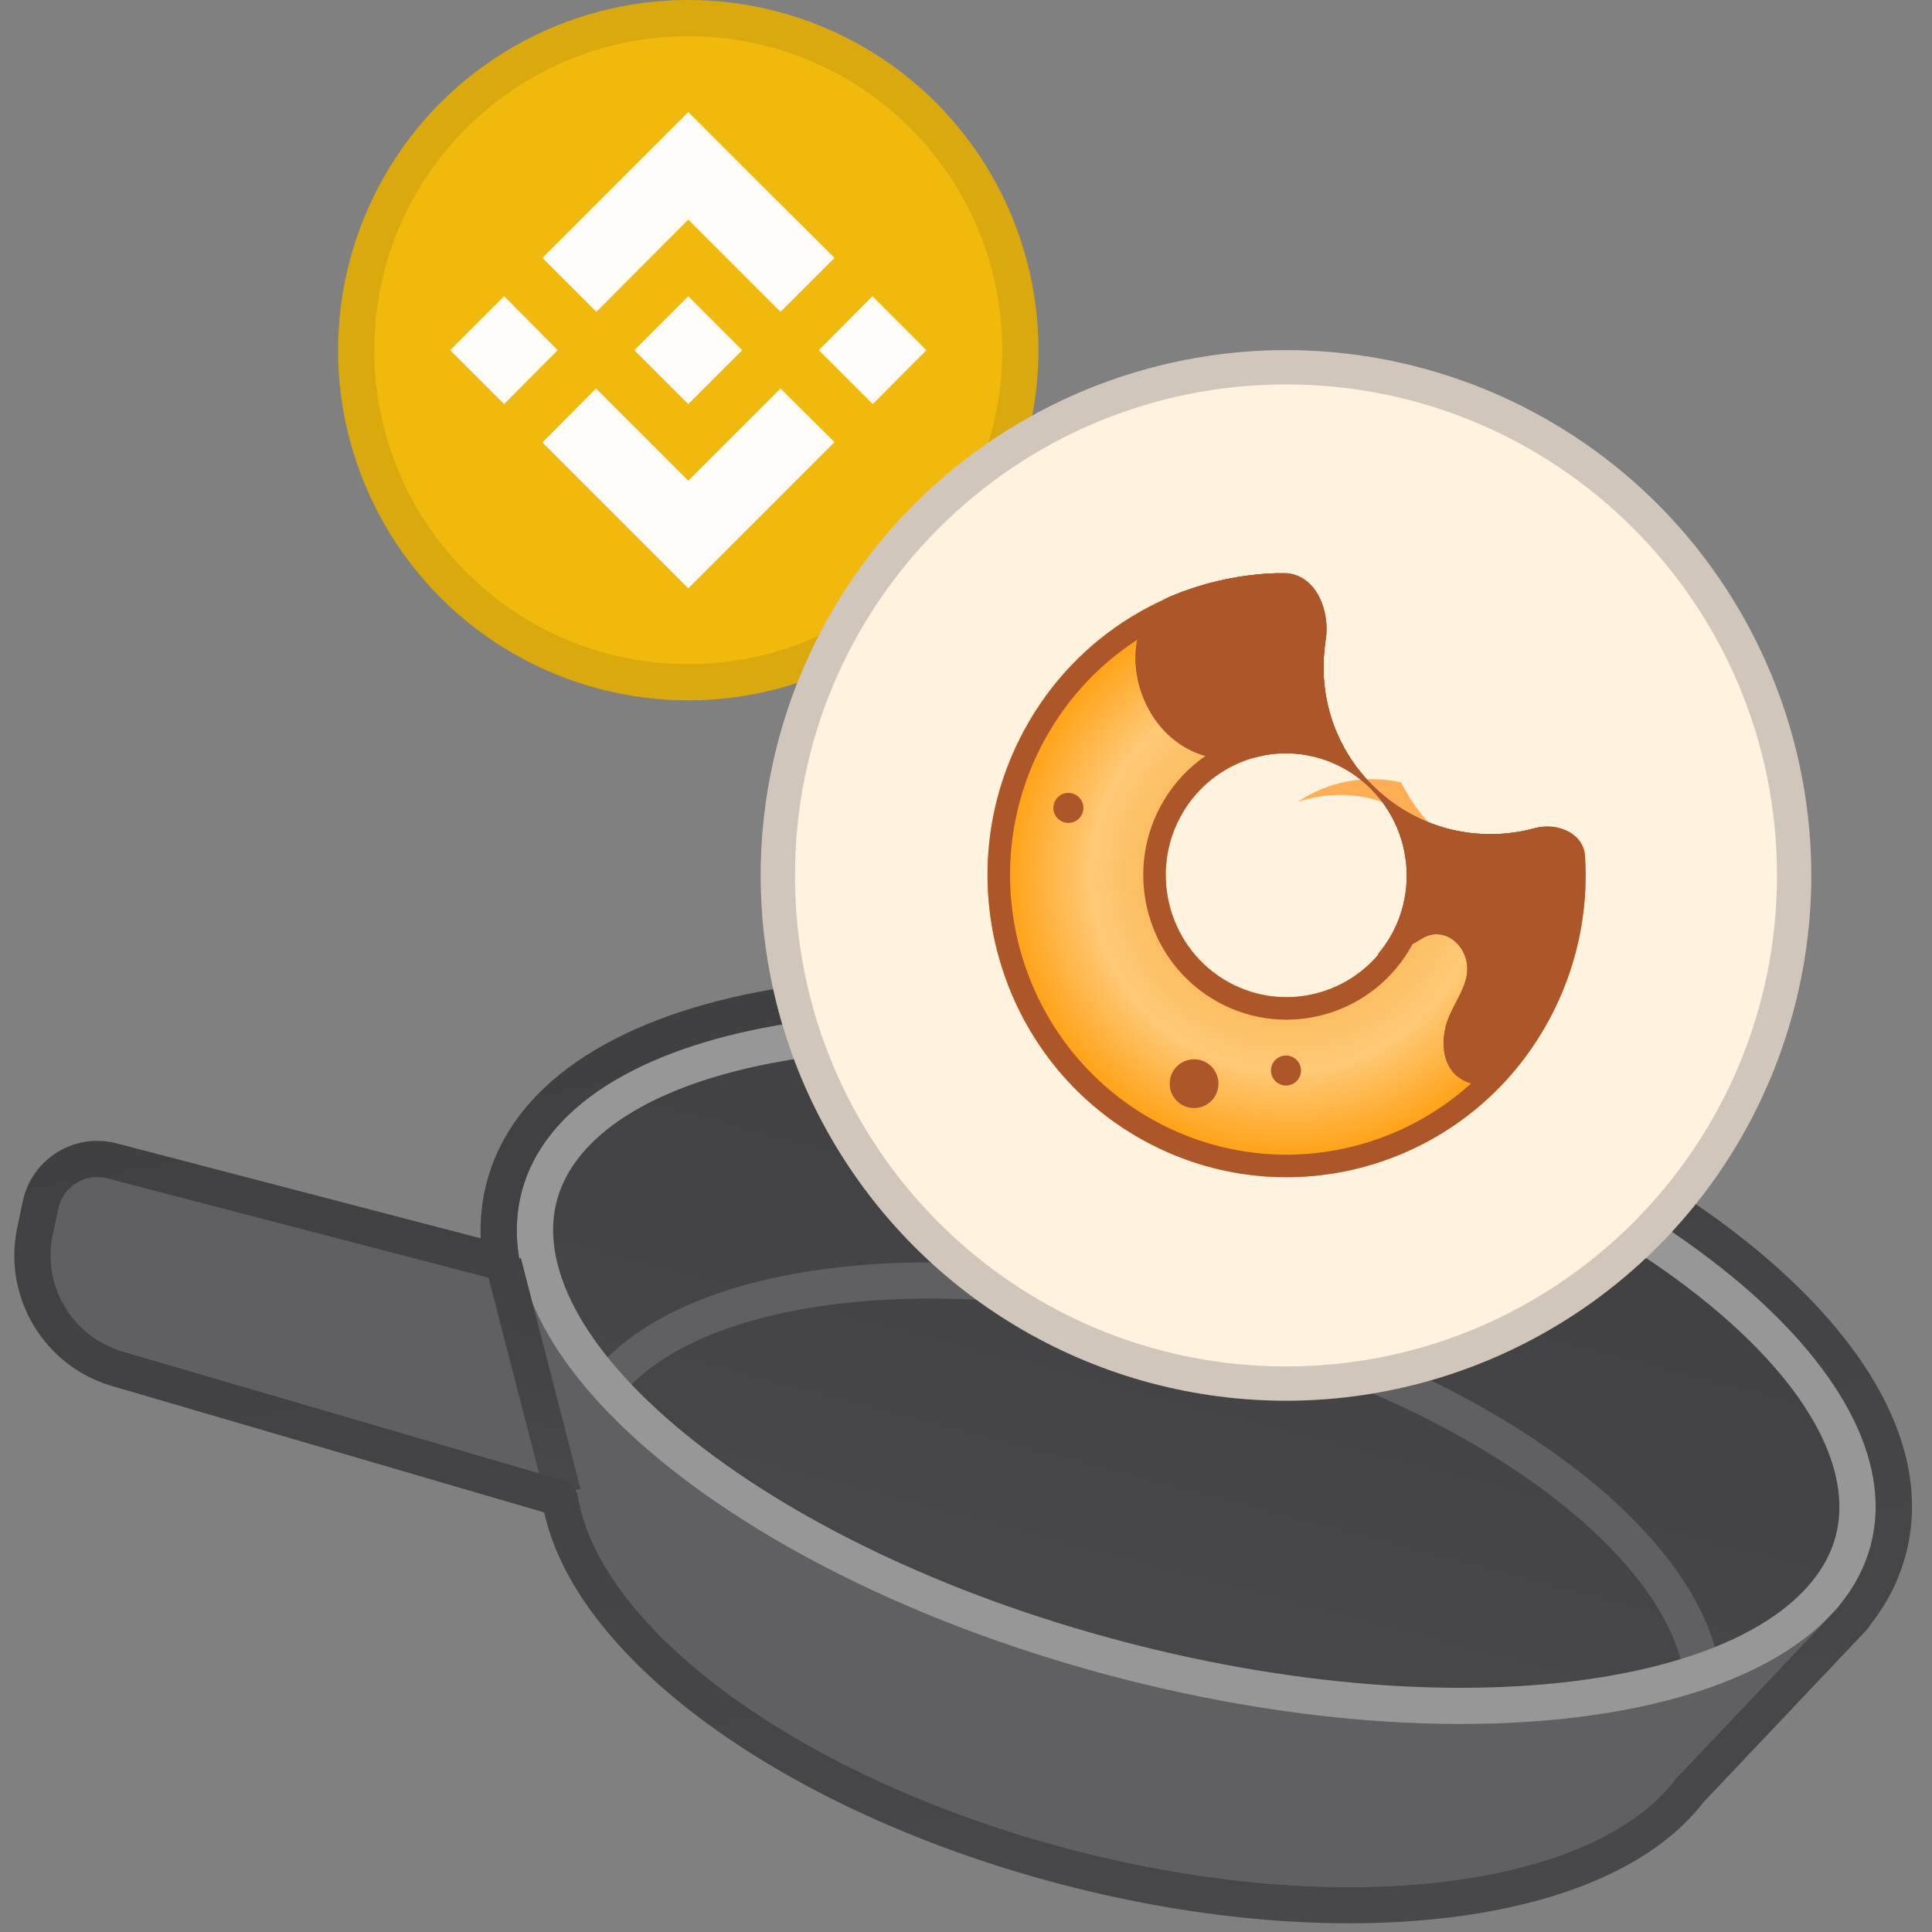 <svg width="160" height="160" viewBox="0 0 160 160" fill="none" xmlns="http://www.w3.org/2000/svg">
<rect x="0" y="0" width="160" height="160" fill="#808080" stroke="none"/>
<g clip-path="url(#clip0)">
<path d="M48.045 119.028C44.867 131.172 63.045 146.449 88.647 153.149C114.25 159.85 137.581 155.436 140.759 143.291C143.937 131.147 125.759 115.87 100.157 109.17C74.555 102.469 51.223 106.883 48.045 119.028Z" fill="#606063"/>
<path d="M136.924 149.273L152.346 132.988L42.992 104.37L48.713 126.188L136.924 149.273Z" fill="#606063"/>
<path d="M49.934 108.293L8.072 97.338C6.258 96.863 4.413 97.992 4.01 99.824L3.541 101.953C2.608 106.194 5.12 110.433 9.287 111.653L51.099 123.892L49.934 108.293Z" fill="#606063"/>
<path d="M43.203 98.709C39.509 112.823 61.527 130.811 92.381 138.886C123.235 146.96 151.241 142.064 154.935 127.95C158.629 113.836 136.611 95.849 105.757 87.774C74.903 79.699 46.896 84.595 43.203 98.709Z" fill="url(#paint0_linear)"/>
<path fill-rule="evenodd" clip-rule="evenodd" d="M127.673 123.286C134.771 128.506 138.919 134.152 139.538 139.157L142.516 138.789C141.744 132.551 136.779 126.258 129.45 120.869C122.061 115.434 112.011 110.721 100.537 107.718C89.063 104.716 77.993 103.902 68.888 105.019C59.859 106.128 52.448 109.182 48.72 114.242L51.135 116.021C54.126 111.961 60.508 109.071 69.254 107.997C77.923 106.933 88.608 107.698 99.777 110.621C110.946 113.544 120.636 118.111 127.673 123.286Z" fill="#606063"/>
<path fill-rule="evenodd" clip-rule="evenodd" d="M56.734 118.739C48.014 111.615 44.736 104.698 46.105 99.469C47.473 94.24 53.719 89.815 64.811 87.876C75.618 85.987 89.889 86.722 104.997 90.676C120.105 94.63 132.908 100.98 141.403 107.92C150.124 115.045 153.401 121.962 152.033 127.191C150.664 132.419 144.419 136.844 133.326 138.783C122.52 140.673 108.248 139.937 93.14 135.983C78.032 132.029 65.23 125.68 56.734 118.739ZM92.381 138.886C61.527 130.811 39.509 112.823 43.203 98.709C46.896 84.595 74.903 79.699 105.757 87.774C136.611 95.849 158.629 113.836 154.935 127.95C151.241 142.064 123.235 146.96 92.381 138.886Z" fill="#979797"/>
<path fill-rule="evenodd" clip-rule="evenodd" d="M45.167 124.049L40.23 104.926L43.135 104.177L48.072 123.299L45.167 124.049Z" fill="url(#paint1_linear)"/>
<path fill-rule="evenodd" clip-rule="evenodd" d="M43.469 106.189C43.424 106.041 43.381 105.893 43.341 105.746C43.266 105.473 43.198 105.2 43.139 104.929L42.997 104.389C42.995 104.38 43.002 104.372 43.011 104.375C43.019 104.377 43.027 104.37 43.025 104.362C43.024 104.353 43.022 104.345 43.021 104.337C42.973 104.072 42.933 103.807 42.901 103.543C42.893 103.479 42.886 103.416 42.879 103.352C42.806 102.689 42.782 102.031 42.808 101.378C42.808 101.378 42.808 101.378 42.808 101.377C42.843 100.475 42.973 99.585 43.203 98.71C46.896 84.595 74.903 79.699 105.757 87.774C136.611 95.849 158.629 113.836 154.935 127.95C154.706 128.826 154.383 129.666 153.972 130.469C153.972 130.469 153.972 130.47 153.972 130.47C153.528 131.338 152.981 132.163 152.337 132.945C152.332 132.951 152.326 132.958 152.321 132.964C152.319 132.967 152.318 132.969 152.318 132.972C152.318 132.977 152.322 132.982 152.327 132.983C152.332 132.984 152.335 132.989 152.336 132.993C152.336 132.996 152.335 133 152.333 133.002L151.725 133.644C151.655 133.72 151.584 133.795 151.511 133.87L150.275 135.175L150.273 135.177L138.793 147.299C131.986 156.33 111.197 159.051 88.647 153.149C66.345 147.312 49.676 134.967 47.85 123.854C47.757 123.285 47.367 122.8 46.813 122.639L10.127 111.91C5.983 110.698 3.472 106.499 4.365 102.275L4.824 100.103C5.214 98.258 7.066 97.113 8.89 97.589L43.139 106.52C43.339 106.573 43.522 106.39 43.469 106.189ZM39.812 102.553C39.748 101.009 39.903 99.468 40.3 97.95C42.626 89.065 52.23 83.984 63.778 81.966C75.611 79.897 90.77 80.751 106.516 84.872C122.262 88.993 135.896 95.674 145.199 103.274C154.277 110.691 160.162 119.825 157.837 128.71C157.28 130.839 156.285 132.774 154.936 134.499C154.821 134.697 154.679 134.887 154.511 135.065L153.923 135.686C153.92 135.689 153.916 135.693 153.913 135.697C153.836 135.779 153.759 135.861 153.68 135.943C153.677 135.946 153.673 135.95 153.67 135.953L141.082 149.246C136.911 154.652 129.056 157.706 119.984 158.802C110.684 159.926 99.467 159.082 87.888 156.051C76.435 153.054 66.34 148.366 58.809 142.91C51.73 137.78 46.488 131.648 45.067 125.253L9.285 114.789C3.636 113.137 0.213 107.413 1.43 101.655L1.889 99.482C2.633 95.963 6.166 93.778 9.647 94.686L39.812 102.553Z" fill="url(#paint2_linear)"/>
<circle cx="57" cy="29" r="29" fill="#F0B90B"/>
<path d="M46.185 29L41.748 33.468L37.28 29L41.748 24.532L46.185 29ZM57 18.185L64.641 25.826L69.109 21.358L61.468 13.748L57 9.28L52.532 13.748L44.922 21.358L49.389 25.826L57 18.185ZM72.252 24.532L67.815 29L72.283 33.468L76.72 29L72.252 24.532ZM57 39.815L49.358 32.174L44.922 36.642L52.563 44.283L57 48.72L61.468 44.252L69.109 36.611L64.641 32.174L57 39.815ZM57 33.468L61.468 29L57 24.532L52.532 29L57 33.468Z" fill="#FFFDFA"/>
<g style="mix-blend-mode:multiply" opacity="0.1">
<path fill-rule="evenodd" clip-rule="evenodd" d="M57 55C71.359 55 83 43.359 83 29C83 14.641 71.359 3 57 3C42.641 3 31 14.641 31 29C31 43.359 42.641 55 57 55ZM57 58C73.016 58 86 45.016 86 29C86 12.984 73.016 0 57 0C40.984 0 28 12.984 28 29C28 45.016 40.984 58 57 58Z" fill="#191326"/>
</g>
<circle cx="106.5" cy="72.5" r="43.5" fill="#FFF3E0"/>
<path d="M119.275 71.584C119.669 71.48 120.07 71.729 120.167 72.13L120.81 74.788C120.907 75.182 120.665 75.589 120.27 75.686C119.876 75.789 119.475 75.54 119.378 75.14L118.735 72.482C118.638 72.087 118.88 71.681 119.275 71.584ZM99.339 52.146C99.115 51.794 99.218 51.339 99.546 51.114L101.815 49.615C102.161 49.391 102.616 49.494 102.841 49.828C103.066 50.179 102.962 50.635 102.635 50.859L100.365 52.358C100.025 52.589 99.57 52.486 99.339 52.146Z" fill="#FFFDFA"/>
<path fill-rule="evenodd" clip-rule="evenodd" d="M116.035 64.794C113.137 64.141 110.026 64.678 107.478 66.406C111.315 65.12 115.728 66.011 118.781 69.098C123.08 73.444 123.08 80.522 118.781 84.868C118.265 85.391 117.703 85.853 117.107 86.248C118.681 85.705 120.167 84.821 121.42 83.556C124.459 80.483 125.35 76.043 124.091 72.17C120.583 70.787 117.711 68.141 116.035 64.794Z" fill="#FFAE54"/>
<path fill-rule="evenodd" clip-rule="evenodd" d="M109.684 53.785C110 50.793 108.535 47.347 105.528 47.476C97.143 47.834 89.142 52.489 84.823 60.472C78.263 72.597 82.674 87.799 94.666 94.42C106.658 101.041 121.714 96.604 128.274 84.479C130.607 80.171 131.554 75.475 131.266 70.912C131.145 68.989 128.971 68.075 127.114 68.587C125.942 68.909 124.708 69.082 123.434 69.082C115.798 69.082 109.607 62.891 109.607 55.255C109.607 54.759 109.633 54.268 109.684 53.785ZM111.349 63.609C106.506 60.933 100.413 62.741 97.767 67.627C95.121 72.512 96.905 78.665 101.748 81.342C106.591 84.018 112.684 82.21 115.33 77.324C117.97 72.439 116.192 66.285 111.349 63.609Z" fill="url(#paint3_radial)"/>
<path fill-rule="evenodd" clip-rule="evenodd" d="M126.635 83.592L126.635 83.591C128.796 79.601 129.672 75.254 129.406 71.029C129.394 70.841 129.309 70.658 128.992 70.496C128.636 70.314 128.111 70.246 127.609 70.384C126.278 70.751 124.877 70.946 123.434 70.946C121.585 70.946 119.811 70.626 118.164 70.039C118.72 72.729 118.369 75.621 116.97 78.211L116.969 78.212C113.835 83.999 106.605 86.156 100.846 82.974C95.101 79.798 92.999 72.517 96.128 66.739C98.644 62.093 103.8 59.787 108.715 60.705C108.086 59.007 107.743 57.171 107.743 55.255C107.743 54.693 107.772 54.137 107.83 53.59C107.953 52.425 107.715 51.221 107.237 50.391C106.787 49.61 106.246 49.311 105.608 49.338C97.857 49.669 90.459 53.972 86.462 61.359C80.384 72.593 84.48 86.666 95.567 92.788C106.646 98.904 120.564 94.813 126.635 83.592ZM111.042 61.395C110.123 59.545 109.607 57.461 109.607 55.255C109.607 54.759 109.633 54.268 109.684 53.785C110 50.793 108.535 47.347 105.528 47.476C97.143 47.834 89.142 52.489 84.823 60.472C78.263 72.597 82.674 87.799 94.666 94.42C106.658 101.041 121.714 96.604 128.274 84.479C130.607 80.171 131.554 75.475 131.266 70.912C131.145 68.989 128.971 68.075 127.114 68.587C125.942 68.909 124.708 69.082 123.434 69.082C121.284 69.082 119.249 68.591 117.434 67.716C115.138 66.608 113.194 64.884 111.819 62.759C111.535 62.321 111.275 61.866 111.042 61.395ZM109.723 62.891C105.216 61.365 100.124 63.275 97.767 67.627C95.121 72.512 96.905 78.665 101.748 81.342C106.591 84.018 112.684 82.21 115.33 77.324C116.754 74.688 116.892 71.683 115.957 69.053C115.158 66.81 113.578 64.841 111.349 63.609C110.82 63.317 110.276 63.078 109.723 62.891Z" fill="#AC562A"/>
<path d="M109.784 53.044C110.196 50.466 108.898 47.444 106.287 47.465C103.053 47.491 99.821 48.153 96.791 49.451C91.068 52.164 94.533 65.248 104.722 62.541C107.836 61.989 111.143 62.923 113.546 65.345C117.266 69.108 117.487 75.056 114.113 79.025C114.774 79.146 115.937 78.866 117.758 77.725C119.196 76.827 120.816 77.719 121.344 79.23C121.83 80.612 121.199 81.822 120.568 83.033C120.221 83.699 119.874 84.366 119.712 85.062C119.245 87.083 119.76 89.177 121.939 89.753C122.892 90.002 124.045 89.583 125.216 88.837C129.579 83.731 131.568 77.277 131.186 70.945C131.07 69.025 128.905 68.103 127.048 68.605C125.896 68.916 124.685 69.082 123.434 69.082C115.798 69.082 109.608 62.892 109.608 55.255C109.608 54.511 109.669 53.769 109.784 53.044Z" fill="#AC562A"/>
<path fill-rule="evenodd" clip-rule="evenodd" d="M115.876 69.009C116.805 71.545 116.696 74.374 115.532 76.829C115.164 77.606 114.692 78.344 114.113 79.025C114.666 79.126 115.571 78.947 116.918 78.217C117.181 78.075 117.46 77.911 117.758 77.725C119.196 76.827 120.816 77.719 121.344 79.23C121.83 80.612 121.199 81.822 120.568 83.033C120.221 83.699 119.874 84.366 119.712 85.062C119.245 87.083 119.76 89.177 121.939 89.753C122.892 90.002 124.045 89.583 125.216 88.837C129.579 83.731 131.568 77.277 131.186 70.945C131.07 69.025 128.905 68.103 127.048 68.605C125.896 68.916 124.685 69.082 123.434 69.082C121.25 69.082 119.184 68.576 117.347 67.674C116.017 67.02 114.807 66.16 113.76 65.134C113.76 65.133 113.76 65.133 113.759 65.133C112.673 64.069 111.762 62.828 111.073 61.456C110.135 59.591 109.608 57.485 109.608 55.255C109.608 54.511 109.669 53.769 109.784 53.044C110.196 50.466 108.898 47.444 106.287 47.465C103.053 47.491 99.821 48.153 96.791 49.451C91.068 52.164 94.533 65.248 104.722 62.541C106.4 62.244 108.134 62.378 109.753 62.944C111.138 63.428 112.438 64.228 113.546 65.345C114.609 66.42 115.387 67.674 115.876 69.009ZM108.729 60.741C108.092 59.033 107.743 57.185 107.743 55.255C107.743 54.41 107.813 53.569 107.943 52.75C108.089 51.836 107.918 50.865 107.541 50.187C107.185 49.55 106.763 49.325 106.302 49.329C103.325 49.353 100.35 49.96 97.561 51.149C96.792 51.525 96.238 52.276 96.009 53.396C95.774 54.546 95.923 55.962 96.499 57.284C97.07 58.596 98.014 59.713 99.256 60.374C100.47 61.02 102.107 61.307 104.244 60.739L104.32 60.719L104.397 60.706C105.831 60.451 107.301 60.463 108.729 60.741ZM118.1 70.016C118.493 71.87 118.445 73.797 117.952 75.631C118.886 75.388 119.837 75.496 120.672 75.881C121.819 76.409 122.687 77.421 123.104 78.614C123.861 80.772 122.878 82.644 122.301 83.743C122.273 83.795 122.247 83.845 122.222 83.894C121.851 84.605 121.627 85.059 121.528 85.483C121.353 86.24 121.403 86.857 121.562 87.25C121.688 87.564 121.904 87.814 122.412 87.95C122.553 87.985 123.044 87.963 123.984 87.406C127.892 82.718 129.674 76.837 129.325 71.057C129.313 70.868 129.228 70.686 128.913 70.523C128.56 70.34 128.036 70.269 127.534 70.405C126.225 70.758 124.85 70.946 123.434 70.946C121.562 70.946 119.766 70.618 118.1 70.016Z" fill="#AC562A"/>
<path d="M89.721 66.907C89.721 67.594 89.165 68.15 88.478 68.15C87.792 68.15 87.236 67.594 87.236 66.907C87.236 66.221 87.792 65.664 88.478 65.664C89.165 65.664 89.721 66.221 89.721 66.907Z" fill="#AC562A"/>
<path d="M107.743 88.657C107.743 89.344 107.186 89.9 106.5 89.9C105.814 89.9 105.257 89.344 105.257 88.657C105.257 87.971 105.814 87.414 106.5 87.414C107.186 87.414 107.743 87.971 107.743 88.657Z" fill="#AC562A"/>
<path d="M100.907 89.745C100.907 90.86 100.003 91.764 98.887 91.764C97.772 91.764 96.868 90.86 96.868 89.745C96.868 88.629 97.772 87.725 98.887 87.725C100.003 87.725 100.907 88.629 100.907 89.745Z" fill="#AC562A"/>
<g style="mix-blend-mode:multiply" opacity="0.2">
<path fill-rule="evenodd" clip-rule="evenodd" d="M106.5 113.163C128.958 113.163 147.163 94.958 147.163 72.5C147.163 50.042 128.958 31.837 106.5 31.837C84.042 31.837 65.837 50.042 65.837 72.5C65.837 94.958 84.042 113.163 106.5 113.163ZM106.5 116C130.524 116 150 96.524 150 72.5C150 48.476 130.524 29 106.5 29C82.476 29 63 48.476 63 72.5C63 96.524 82.476 116 106.5 116Z" fill="#191326"/>
</g>
</g>
<defs>
<linearGradient id="paint0_linear" x1="105.757" y1="87.774" x2="92.381" y2="138.886" gradientUnits="userSpaceOnUse">
<stop stop-color="#404042"/>
<stop offset="1" stop-color="#48484B"/>
</linearGradient>
<linearGradient id="paint1_linear" x1="46.567" y1="105.096" x2="41.735" y2="123.129" gradientUnits="userSpaceOnUse">
<stop stop-color="#404042"/>
<stop offset="1" stop-color="#48484B"/>
</linearGradient>
<linearGradient id="paint2_linear" x1="73.495" y1="80.169" x2="89.09" y2="164.62" gradientUnits="userSpaceOnUse">
<stop stop-color="#404042"/>
<stop offset="1" stop-color="#48484B"/>
</linearGradient>
<radialGradient id="paint3_radial" cx="0" cy="0" r="1" gradientUnits="userSpaceOnUse" gradientTransform="translate(106.55 72.472) rotate(90) scale(25.018 24.766)">
<stop offset="0.334" stop-color="#F7B450"/>
<stop offset="0.648" stop-color="#FFC977"/>
<stop offset="1" stop-color="#FF9900"/>
</radialGradient>
<clipPath id="clip0">
<rect width="160" height="160" fill="white"/>
</clipPath>
</defs>
</svg>
